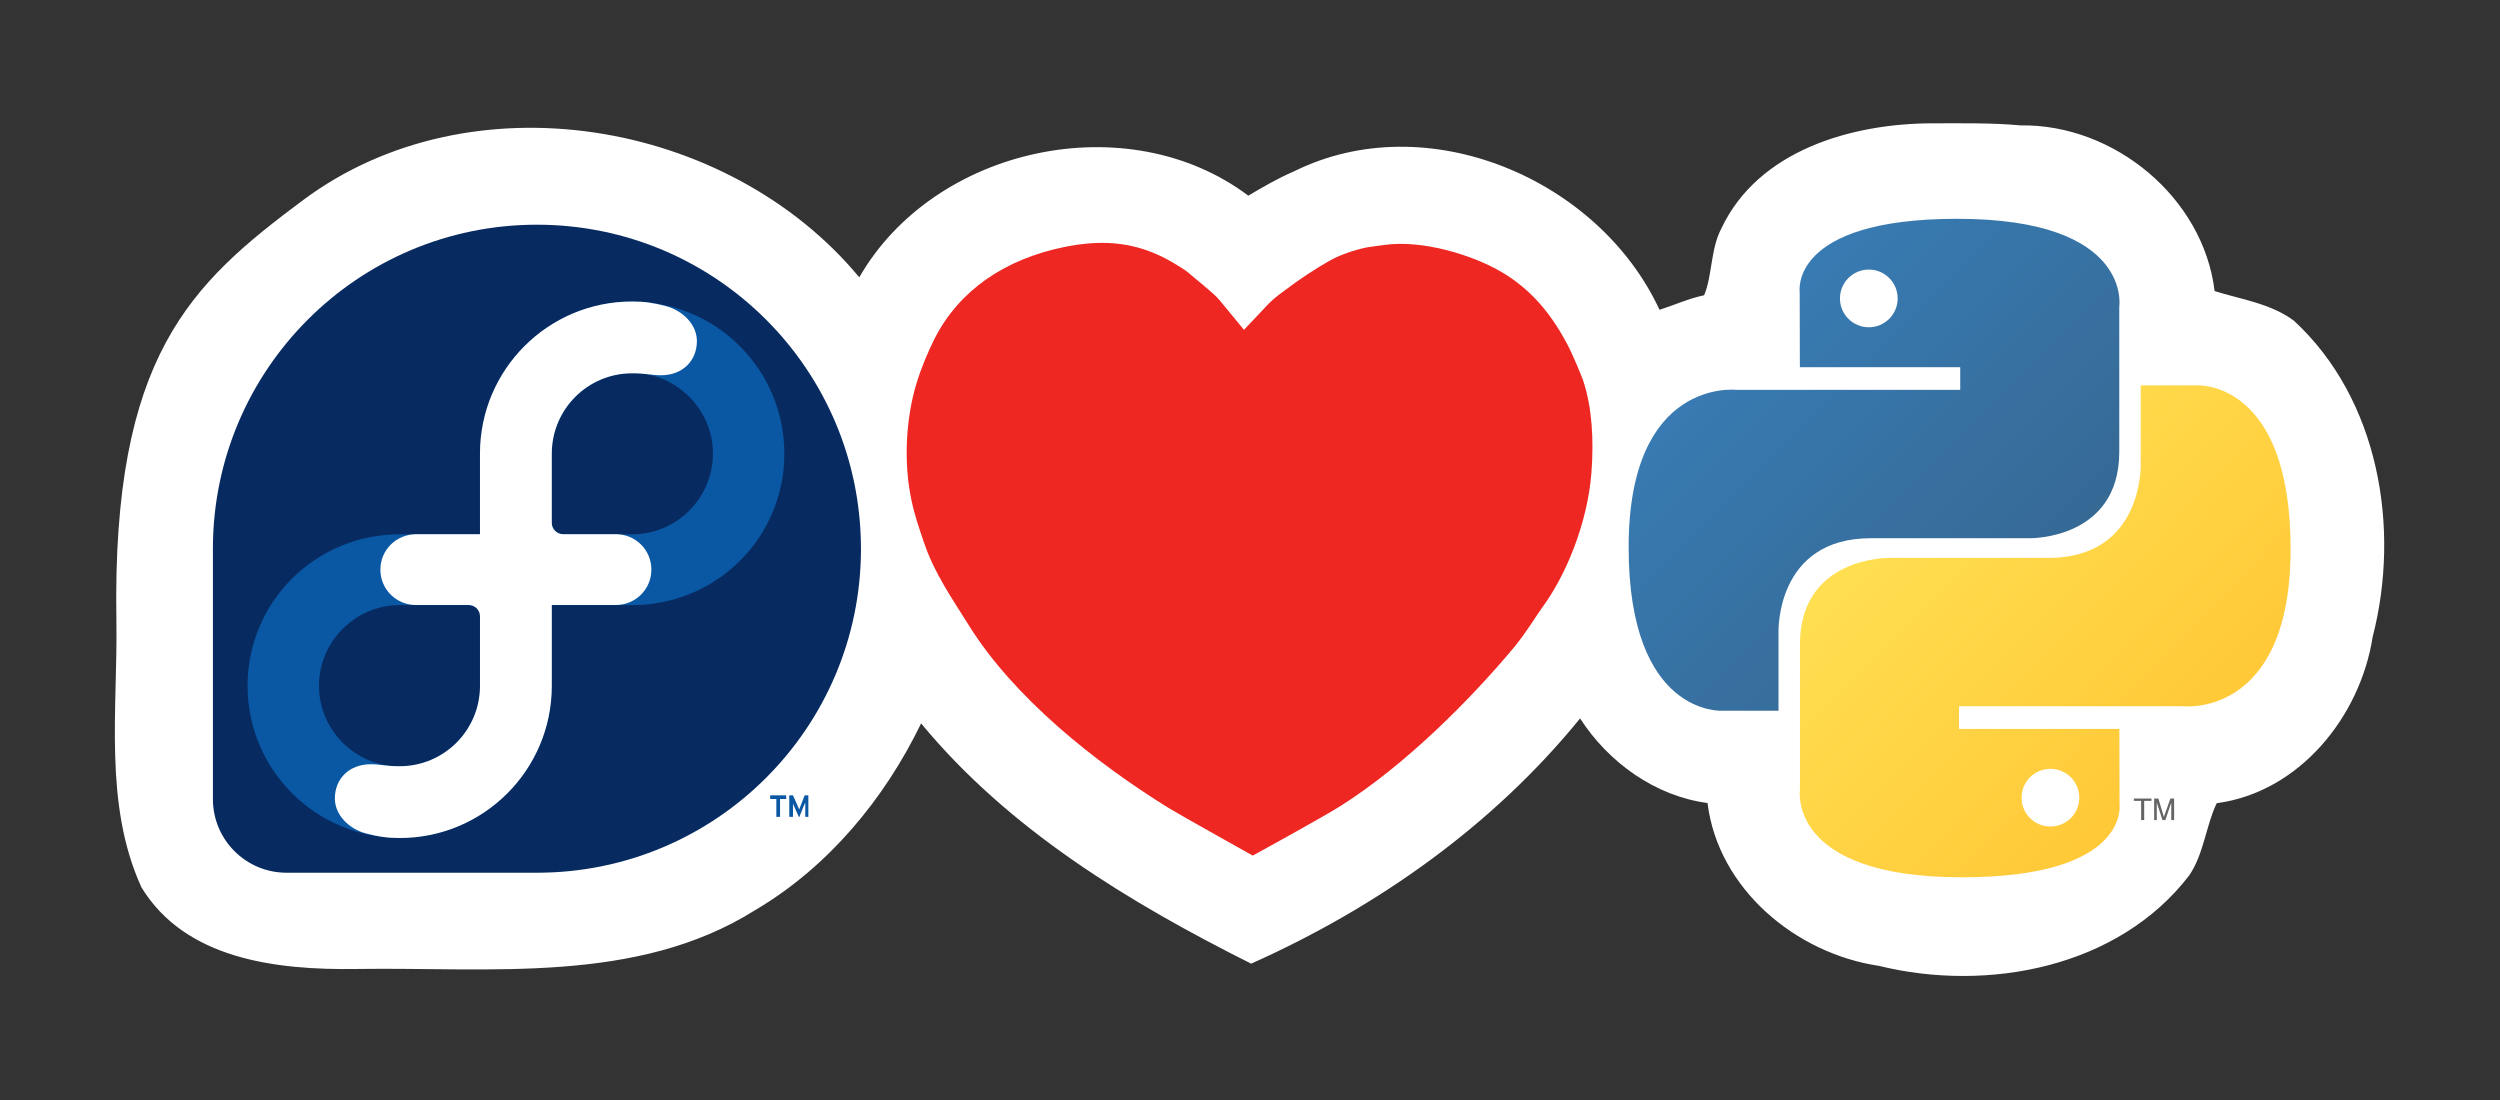<?xml version="1.0" encoding="UTF-8" standalone="no"?>
<!-- Created with Inkscape (http://www.inkscape.org/) -->
<svg xmlns:dc="http://purl.org/dc/elements/1.1/" xmlns:cc="http://creativecommons.org/ns#" xmlns:rdf="http://www.w3.org/1999/02/22-rdf-syntax-ns#" xmlns:svg="http://www.w3.org/2000/svg" xmlns="http://www.w3.org/2000/svg" xmlns:xlink="http://www.w3.org/1999/xlink" xmlns:sodipodi="http://sodipodi.sourceforge.net/DTD/sodipodi-0.dtd" xmlns:inkscape="http://www.inkscape.org/namespaces/inkscape" width="100mm" height="44mm" viewBox="0 0 354.331 155.906" id="svg2" version="1.1" inkscape:version="0.91 r13725" sodipodi:docname="fedora-loves-python.svg">
  <rect x="0" y="0" width="354.331" height="155.906" fill="#333333" stroke="none"/>
  <defs id="defs4">
    <linearGradient inkscape:collect="always" id="linearGradient11301">
      <stop style="stop-color:#ffe052;stop-opacity:1" offset="0" id="stop11303"/>
      <stop style="stop-color:#ffc331;stop-opacity:1" offset="1" id="stop11305"/>
    </linearGradient>
    <linearGradient inkscape:collect="always" xlink:href="#linearGradient11301" id="linearGradient11307" x1="89.137" y1="111.921" x2="147.777" y2="168.101" gradientUnits="userSpaceOnUse"/>
    <linearGradient inkscape:collect="always" id="linearGradient9515">
      <stop style="stop-color:#387eb8;stop-opacity:1" offset="0" id="stop9517"/>
      <stop style="stop-color:#366994;stop-opacity:1" offset="1" id="stop9519"/>
    </linearGradient>
    <linearGradient inkscape:collect="always" xlink:href="#linearGradient9515" id="linearGradient9521" x1="55.549" y1="77.07" x2="110.149" y2="131.853" gradientUnits="userSpaceOnUse"/>
  </defs>
  <sodipodi:namedview id="base" pagecolor="#404040" bordercolor="#666666" borderopacity="1.0" inkscape:pageopacity="0" inkscape:pageshadow="2" inkscape:zoom="1.14" inkscape:cx="252.29933" inkscape:cy="46.216228" inkscape:document-units="mm" inkscape:current-layer="g11879" showgrid="false" inkscape:window-width="1856" inkscape:window-height="1056" inkscape:window-x="64" inkscape:window-y="0" inkscape:window-maximized="1" showguides="true" inkscape:guide-bbox="true" fit-margin-top="5" fit-margin-left="5" fit-margin-bottom="5" fit-margin-right="5"/>
  <g style="display:inline" id="g11879" inkscape:groupmode="layer" inkscape:label="all" transform="translate(-120.062,-210.799)">
    <g id="g11333" transform="matrix(0.683,0,0,0.683,42.239,72.477)">
      <path sodipodi:nodetypes="cccccccsscsccccccccccccc" inkscape:connector-curvature="0" id="path11883" d="m 514.973,228.111 c -16.692,0.013 -36.191,5.551 -43.84,21.865 -2.238,4.232 -1.862,9.847 -3.564,13.816 -3.188,0.66 -6.16,2.038 -9.252,3.016 -12.596,-27.186 -48.278,-42.391 -75.821,-28.74 -3.298,1.413 -6.472,3.251 -9.513,5.058 -25.07,-18.849 -65.181,-10.119 -80.727,16.943 -27.224,-32.83 -80.641,-41.92 -115.414,-16.027 -23.366,17.399 -39.654,32.328 -38.746,87.176 0.304,18.359 -2.708,38.1 5.197,55.434 9.061,14.853 27.706,17.21 44.721,16.945 27.444,-0.428 58.064,3.265 82.649,-12.219 15.151,-8.933 26.803,-23.024 34.425,-38.741 18.23,22.076 43.192,37.172 68.488,49.857 26.101,-11.658 50.153,-28.614 68.254,-50.891 5.893,9.121 15.558,16.109 26.449,17.557 2.214,17.841 18.334,31.228 35.575,33.792 22.534,5.539 49.692,0.396 64.378,-18.764 3.062,-4.465 3.508,-10.481 5.717,-14.992 17.162,-2.294 29.778,-17.961 32.353,-34.492 5.827,-22.593 1.312,-49.324 -16.318,-65.613 -4.762,-3.596 -11.264,-4.519 -16.471,-6.164 -2.36,-19.438 -20.875,-34.678 -40.27,-34.387 -6.075,-0.556 -12.179,-0.425 -18.271,-0.428 z" style="fill:#ffffff;fill-opacity:1;fill-rule:nonzero;stroke:none"/>
      <g id="g11320">
        <g style="display:inline" id="g12820">
          <g id="g11958" transform="matrix(0.79,0,0,0.79,-645.221,-128.574)">
            <path id="path11960" style="fill:#072b61;fill-opacity:1;fill-rule:nonzero;stroke:none" d="m 1187.118,563.246 c 0,-47.007 -38.108,-85.116 -85.115,-85.116 -46.986,0 -85.078,38.077 -85.112,85.056 l 0,-0.003 0,65.866 0,0.003 c 0.026,10.667 8.676,19.302 19.35,19.302 l 0.093,-0.003 0.01,0.003 65.698,0 c 46.992,-0.018 85.081,-38.113 85.081,-85.108" inkscape:connector-curvature="0"/>
            <path sodipodi:nodetypes="sscsssscssscsscsscccssscsssccccccccccccccccccccccccccccc" id="path11962" style="fill:#0a57a4;fill-opacity:1;fill-rule:nonzero;stroke:none" d="m 1127.058,498.342 c -22.063,0 -39.939,17.876 -39.939,39.939 l 0,21.182 -21.182,0 c -22.063,0 -39.939,17.716 -39.939,39.777 -10e-5,22.062 17.876,39.939 39.939,39.939 22.062,10e-6 39.939,-17.877 39.939,-39.939 l 0,-21.182 21.182,0 c 22.062,0 39.939,-17.715 39.939,-39.777 0,-22.063 -17.878,-39.939 -39.939,-39.939 z m 0,18.757 c 11.646,0 21.182,9.535 21.182,21.182 0,11.644 -9.537,21.182 -21.182,21.182 l -0.162,0 -17.948,0 c -1.647,0 -3.072,-1.428 -3.072,-3.072 l 0,-18.11 c 0.021,-11.632 9.552,-21.182 21.182,-21.182 z m -61.121,60.96 18.11,0 c 1.644,0 3.072,1.266 3.072,2.911 l 0,18.272 c -0.015,11.628 -9.55,21.182 -21.182,21.182 -11.644,0 -21.182,-9.538 -21.182,-21.182 0,-11.646 9.538,-21.182 21.182,-21.182 z m 97.342,49.964 0,0.97 1.617,0 0,4.689 0.97,0 0,-4.689 1.617,0 0,-0.97 z m 5.013,0 0,5.659 0.97,0 0,-3.072 0,-0.485 0.161,0.485 1.455,3.234 1.294,-3.234 0.323,-0.647 0,0.647 0,3.072 0.808,0 0,-5.659 -0.97,0 -1.132,2.911 -0.323,0.808 -0.323,-0.808 -1.294,-2.911 -0.97,0 z" inkscape:connector-curvature="0"/>
            <path id="path11964" style="fill:#ffffff;fill-opacity:1;fill-rule:nonzero;stroke:none" d="m 1087.045,559.425 0,-21.144 0,-0.028 c 0,-22.063 17.884,-39.947 39.947,-39.947 3.348,0 5.726,0.376 8.826,1.188 4.517,1.184 8.206,4.885 8.209,9.195 0,5.208 -3.779,8.994 -9.429,8.994 -2.693,0 -3.665,-0.515 -7.608,-0.515 -11.631,0 -21.062,9.42 -21.083,21.052 l 0,18.227 0,0.003 c 0,1.644 1.331,2.977 2.977,2.977 l 0.01,0 13.845,0 c 5.16,0 9.325,4.128 9.329,9.301 0,5.177 -4.171,9.297 -9.329,9.297 l -16.831,0 0,21.235 0,0.028 c 0,22.06 -17.886,39.947 -39.947,39.947 -3.347,0 -5.726,-0.378 -8.823,-1.188 -4.518,-1.182 -8.21,-4.886 -8.211,-9.194 0,-5.208 3.781,-8.995 9.43,-8.995 2.69,0 3.666,0.517 7.605,0.517 11.632,0 21.066,-9.422 21.085,-21.053 l 0,-18.321 c 0,-1.642 -1.333,-2.972 -2.978,-2.972 l -0.01,0 -13.845,-0.003 c -5.16,0 -9.329,-4.117 -9.329,-9.292 0,-5.207 4.213,-9.306 9.429,-9.306 l 16.73,0" inkscape:connector-curvature="0"/>
          </g>
        </g>
        <path style="display:inline;fill:#ee2722;fill-opacity:1;fill-rule:nonzero;stroke:none" id="path11966" d="m 340.476,252.995 c 5.852,-0.39 11.144,0.754 16.436,3.77 0.7,0.39 2.94,1.742 3.528,2.262 0.7,0.65 5.572,4.472 6.524,5.721 0.476,0.598 5.124,6.215 5.124,6.215 0,0 4.424,-4.707 5.208,-5.513 1.344,-1.326 2.604,-2.184 3.584,-2.912 2.856,-2.158 5.768,-4.082 9.044,-5.955 2.296,-1.326 6.244,-2.548 8.344,-2.834 0.588,-0.078 2.156,-0.286 2.856,-0.39 7.98,-1.144 18.312,2.08 24.164,5.461 6.468,3.718 10.92,9.205 14.364,16.07 0.756,1.534 2.492,5.617 2.828,6.631 1.82,5.435 2.24,12.299 1.708,19.086 -0.812,10.557 -5.348,21.4 -10.192,27.953 -0.98,1.3 -3.22,5.097 -5.936,8.373 -9.044,10.817 -22.428,24.287 -35.896,32.815 -3.78,2.392 -18.256,10.323 -18.256,10.323 0,0 -15.092,-8.425 -17.5,-9.907 -15.26,-9.465 -32.116,-22.882 -41.524,-38.042 -3.276,-5.279 -7.056,-10.609 -9.212,-17.058 -1.008,-2.964 -1.904,-5.513 -2.604,-8.815 -1.652,-7.775 -1.148,-16.928 1.064,-24.183 0.98,-3.224 2.436,-6.683 3.836,-9.439 5.068,-9.855 14.476,-16.33 26.852,-18.852 1.96,-0.39 3.836,-0.676 5.656,-0.78" inkscape:connector-curvature="0"/>
        <g style="display:inline" id="g11394">
          <path sodipodi:nodetypes="ccccccccccccccccccccccc" id="text3004" style="font-style:normal;font-weight:normal;font-size:15.164px;line-height:125%;font-family:'Bitstream Vera Sans';display:inline;fill:#646464;fill-opacity:1;stroke:none;stroke-width:1px;stroke-linecap:butt;stroke-linejoin:miter;stroke-opacity:1" d="m 558.259,372.694 0.635,0 0,-3.984 1.505,0 0,-0.475 -3.645,0 0,0.475 1.505,0 0,3.984 m 2.703,0 0.543,0 0,-3.639 1.178,3.638 0.604,0 1.227,-3.626 0,3.626 0.592,0 0,-4.459 -0.783,0 -1.341,3.82 -1.144,-3.82 -0.876,0 0,4.459" inkscape:connector-curvature="0"/>
          <g transform="matrix(1.244,0,0,1.244,396.008,163.995)" id="g1894">
            <path id="path8615" d="M 99.75,67.469 C 71.718,67.469 73.469,79.625 73.469,79.625 L 73.5,92.219 l 26.75,0 0,3.781 -37.375,0 c 0,0 -17.938,-2.034 -17.938,26.25 -2e-6,28.284 15.656,27.281 15.656,27.281 l 9.344,0 0,-13.125 c 0,0 -0.504,-15.656 15.406,-15.656 15.91,0 26.531,0 26.531,0 0,0 14.906,0.241 14.906,-14.406 0,-14.647 0,-24.219 0,-24.219 0,-2e-6 2.263,-14.656 -27.031,-14.656 z M 85,75.938 c 2.661,-2e-6 4.812,2.151 4.812,4.812 2e-6,2.661 -2.151,4.812 -4.812,4.812 -2.661,2e-6 -4.812,-2.151 -4.812,-4.812 -2e-6,-2.661 2.151,-4.812 4.812,-4.812 z" style="color:#000000;display:inline;overflow:visible;visibility:visible;opacity:1;fill:url(#linearGradient9521);fill-opacity:1;fill-rule:nonzero;stroke:none;stroke-width:1;stroke-linecap:butt;stroke-linejoin:miter;stroke-miterlimit:4;stroke-dasharray:none;stroke-dashoffset:0;stroke-opacity:1;marker:none;marker-start:none;marker-mid:none;marker-end:none" inkscape:connector-curvature="0"/>
            <path style="color:#000000;display:inline;overflow:visible;visibility:visible;opacity:1;fill:url(#linearGradient11307);fill-opacity:1;fill-rule:nonzero;stroke:none;stroke-width:1;stroke-linecap:butt;stroke-linejoin:miter;stroke-miterlimit:4;stroke-dasharray:none;stroke-dashoffset:0;stroke-opacity:1;marker:none;marker-start:none;marker-mid:none;marker-end:none" d="m 100.546,177.315 c 28.032,0 26.281,-12.156 26.281,-12.156 l -0.031,-12.594 -26.75,0 0,-3.781 37.375,0 c 0,0 17.938,2.034 17.938,-26.25 10e-6,-28.284 -15.656,-27.281 -15.656,-27.281 l -9.344,0 0,13.125 c 0,0 0.504,15.656 -15.406,15.656 -15.91,0 -26.531,0 -26.531,0 0,0 -14.906,-0.241 -14.906,14.406 0,14.647 0,24.219 0,24.219 0,0 -2.263,14.656 27.031,14.656 z m 14.75,-8.469 c -2.661,0 -4.812,-2.151 -4.812,-4.812 0,-2.661 2.151,-4.812 4.812,-4.812 2.661,0 4.812,2.151 4.812,4.812 1e-5,2.661 -2.151,4.812 -4.812,4.812 z" id="path8620" inkscape:connector-curvature="0"/>
          </g>
        </g>
      </g>
    </g>
  </g>
</svg>